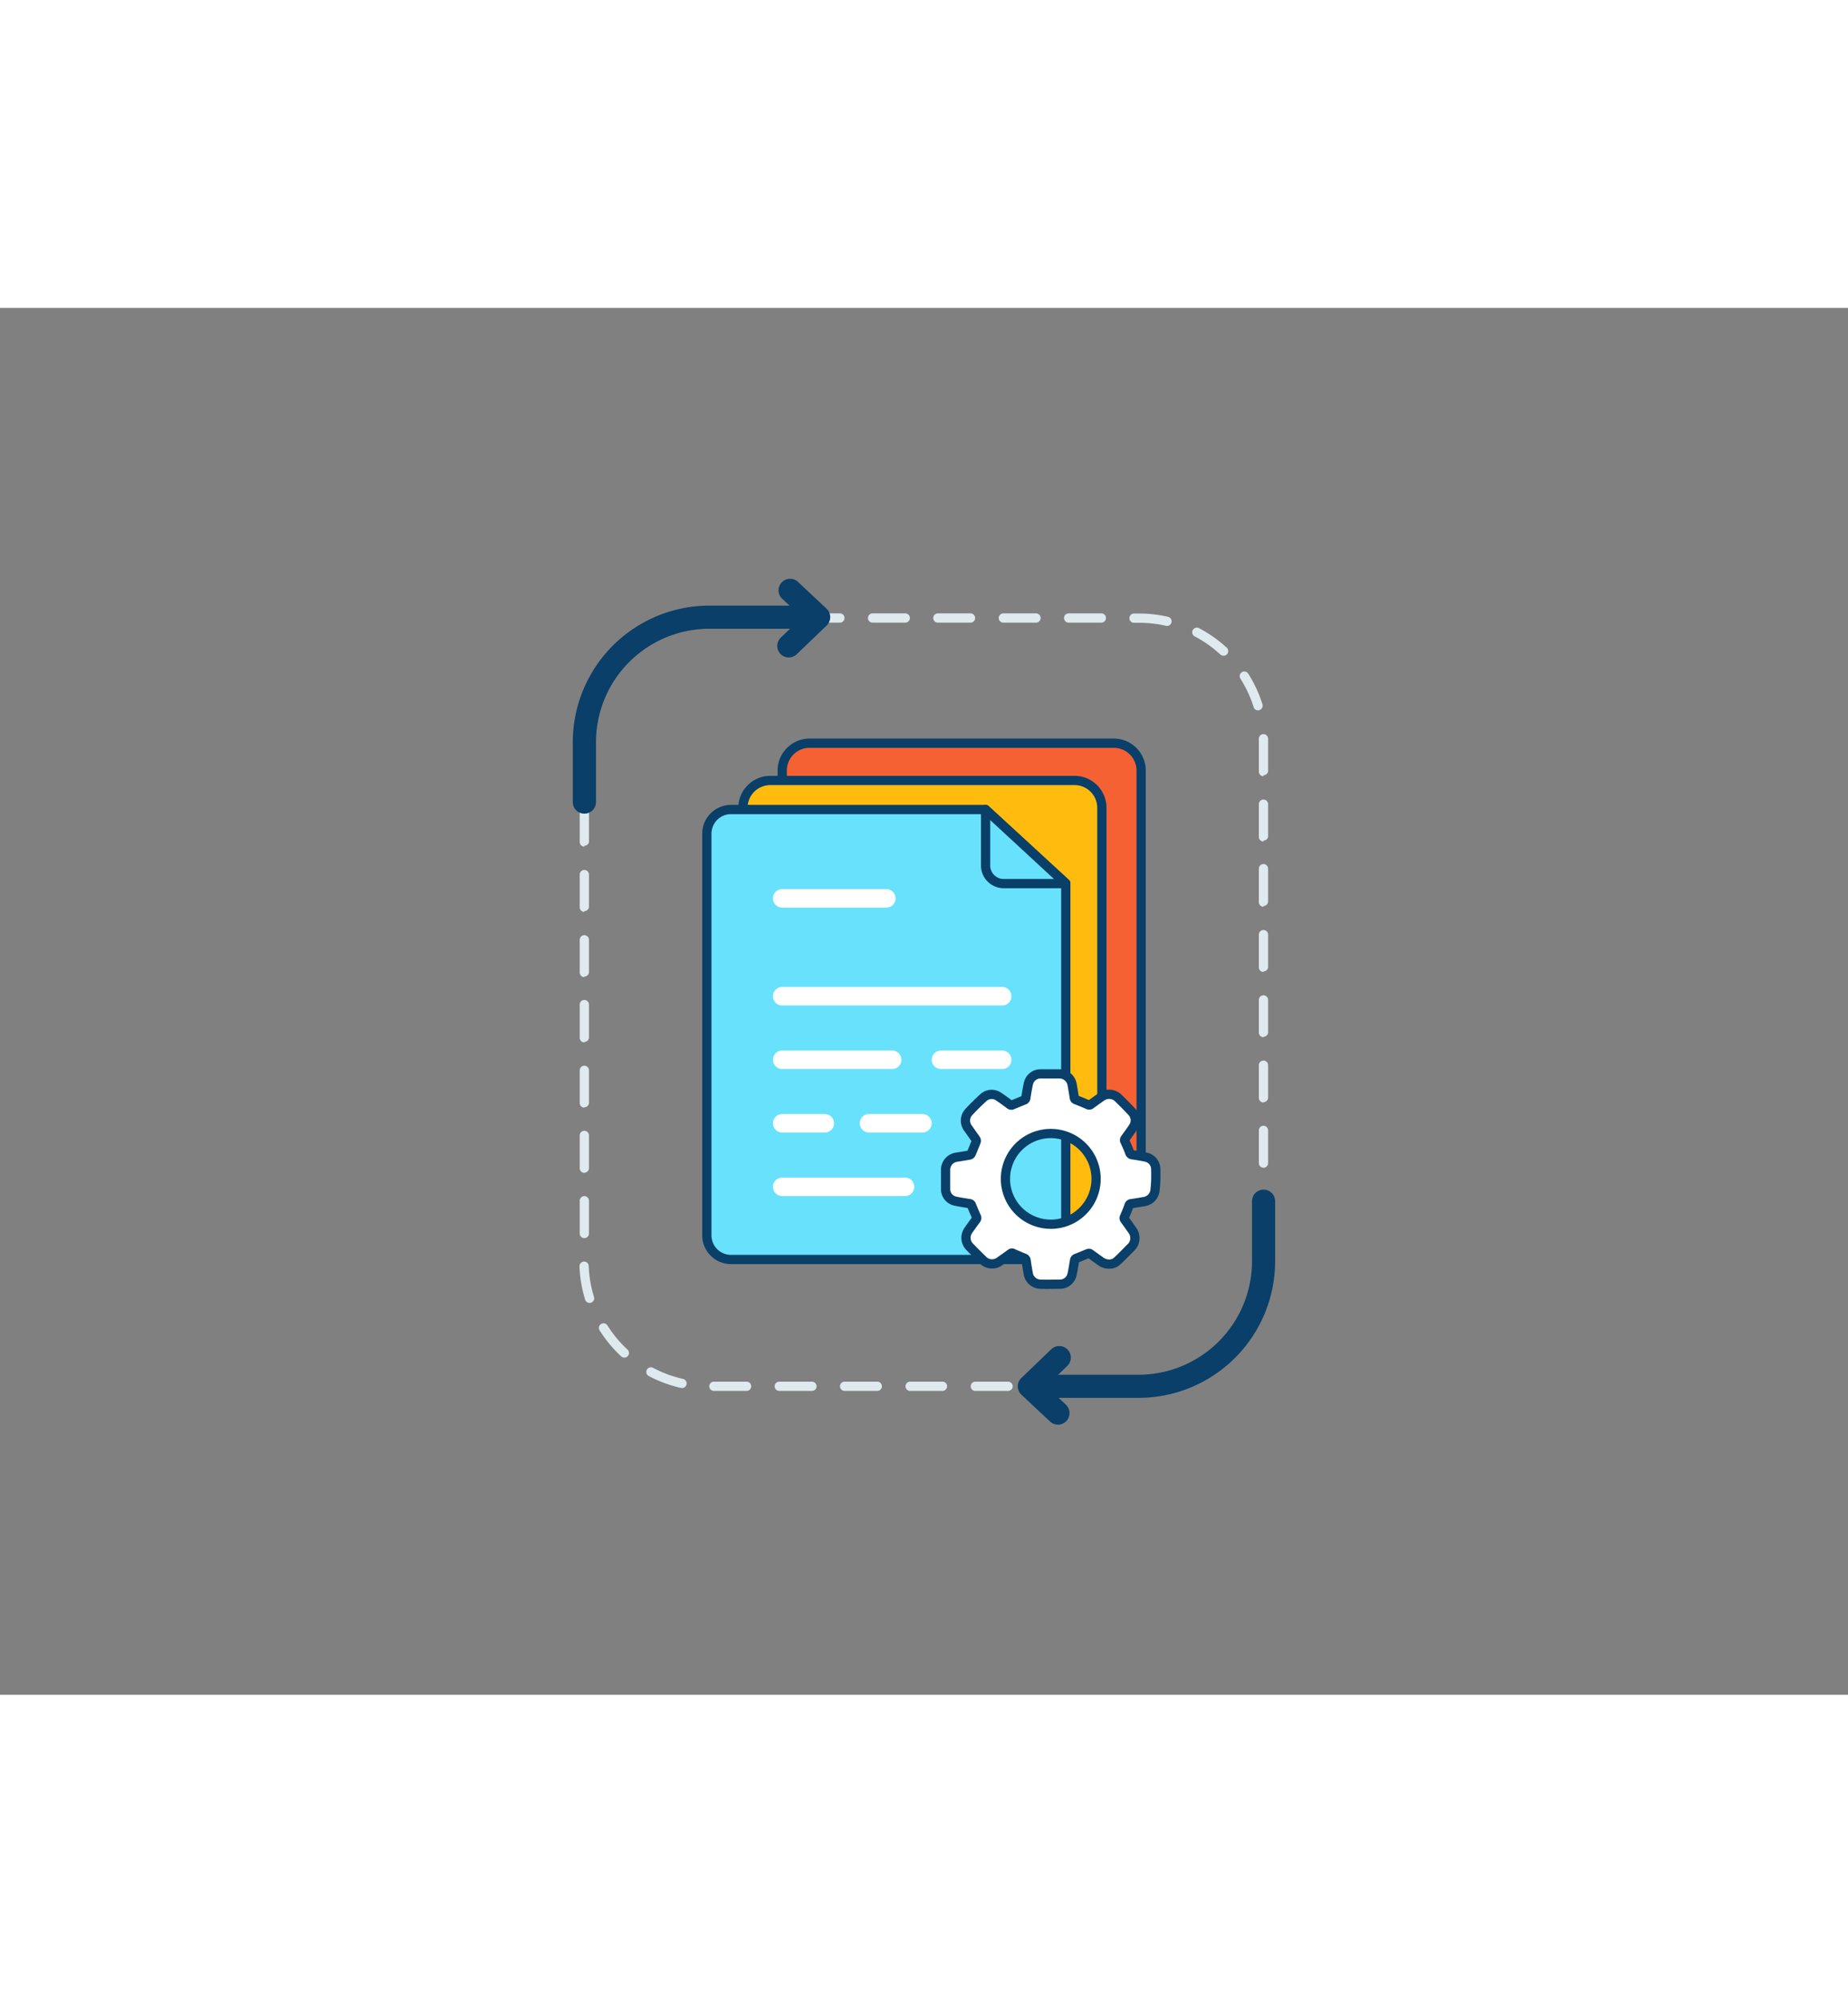 <svg xmlns="http://www.w3.org/2000/svg" viewBox="0 0 400 300" data-imageid="cpu-5" imageName="Data Process" class="illustrations_image" style="width: 277px;"><rect x="0" y="0" width="400" height="300" fill="#808080" stroke="none"/><g id="_84_data_process_outline" data-name="#84_data_process_outline"><rect x="169.31" y="94.16" width="77.69" height="97.34" rx="5.92" fill="#f56132"/><path d="M241.08,192.49H175.23a6.93,6.93,0,0,1-6.92-6.92V100.08a6.93,6.93,0,0,1,6.92-6.92h65.85a6.92,6.92,0,0,1,6.92,6.92v85.49A6.92,6.92,0,0,1,241.08,192.49ZM175.23,95.16a4.92,4.92,0,0,0-4.92,4.92v85.49a4.92,4.92,0,0,0,4.92,4.92h65.85a4.92,4.92,0,0,0,4.92-4.92V100.08a4.92,4.92,0,0,0-4.92-4.92Z" fill="#093f68"/><rect x="160.81" y="102.22" width="77.69" height="97.34" rx="5.92" fill="#ffbc0e"/><path d="M232.58,200.56H166.73a6.94,6.94,0,0,1-6.92-6.93V108.14a6.93,6.93,0,0,1,6.92-6.92h65.85a6.92,6.92,0,0,1,6.92,6.92v85.49A6.93,6.93,0,0,1,232.58,200.56Zm-65.85-97.34a4.93,4.93,0,0,0-4.92,4.92v85.49a4.93,4.93,0,0,0,4.92,4.93h65.85a4.93,4.93,0,0,0,4.92-4.93V108.14a4.92,4.92,0,0,0-4.92-4.92Z" fill="#093f68"/><path d="M225.47,205.84H158.21a5.21,5.21,0,0,1-5.21-5.21v-86.9a5.21,5.21,0,0,1,5.21-5.22h55.12l17.36,15.93v76.19A5.22,5.22,0,0,1,225.47,205.84Z" fill="#68e1fd" class="target-color"/><path d="M225.47,206.84H158.21a6.22,6.22,0,0,1-6.21-6.21v-86.9a6.22,6.22,0,0,1,6.21-6.22h55.12a1,1,0,0,1,.67.26l17.36,15.93a1,1,0,0,1,.33.74v76.19A6.22,6.22,0,0,1,225.47,206.84Zm-67.26-97.33a4.22,4.22,0,0,0-4.21,4.22v86.9a4.22,4.22,0,0,0,4.21,4.21h67.26a4.22,4.22,0,0,0,4.22-4.21V124.88l-16.75-15.37Z" fill="#093f68"/><path d="M213.33,108.51v12.1a3.91,3.91,0,0,0,3.92,3.92h13.44Z" fill="#68e1fd" class="target-color"/><path d="M230.69,125.53H217.25a4.92,4.92,0,0,1-4.92-4.92v-12.1a1,1,0,0,1,1.68-.74l17.36,16a1,1,0,0,1-.68,1.73Zm-16.36-14.74v9.82a2.92,2.92,0,0,0,2.92,2.92h10.88Z" fill="#093f68"/><path d="M216.92,164.64H203.68a2,2,0,0,1,0-4h13.24a2,2,0,0,1,0,4Z" fill="#fff"/><path d="M199.66,178.38H188.1a2,2,0,0,1,0-4h11.56a2,2,0,0,1,0,4Z" fill="#fff"/><path d="M191.84,129.72H169.31a2,2,0,0,1,0-4h22.53a2,2,0,0,1,0,4Z" fill="#fff"/><path d="M216.92,150.89H169.31a2,2,0,0,1,0-4h47.61a2,2,0,0,1,0,4Z" fill="#fff"/><path d="M193.11,164.64h-23.8a2,2,0,0,1,0-4h23.8a2,2,0,0,1,0,4Z" fill="#fff"/><path d="M178.53,178.38h-9.22a2,2,0,0,1,0-4h9.22a2,2,0,0,1,0,4Z" fill="#fff"/><path d="M195.89,192.12H169.31a2,2,0,0,1,0-4h26.58a2,2,0,0,1,0,4Z" fill="#fff"/><path d="M246.59,234.27h-7.18a1,1,0,0,1,0-2h7.18a1,1,0,0,1,0,2Zm-14.26,0h-7.07a1,1,0,0,1,0-2h7.07a1,1,0,0,1,0,2Zm-14.14,0h-7.08a1,1,0,0,1,0-2h7.08a1,1,0,0,1,0,2Zm-14.15,0H197a1,1,0,0,1,0-2H204a1,1,0,0,1,0,2Zm-14.15,0h-7.07a1,1,0,0,1,0-2h7.07a1,1,0,0,1,0,2Zm-14.14,0h-7.08a1,1,0,0,1,0-2h7.08a1,1,0,0,1,0,2Zm-14.15,0h-7.07a1,1,0,0,1,0-2h7.07a1,1,0,0,1,0,2Zm-14.1-.67-.22,0a28.21,28.21,0,0,1-6.86-2.55,1,1,0,0,1,.94-1.77,25.86,25.86,0,0,0,6.37,2.37,1,1,0,0,1-.23,2Zm106.07-.27a1,1,0,0,1-.26-2,26.51,26.51,0,0,0,6.27-2.62,1,1,0,1,1,1,1.72,27.53,27.53,0,0,1-6.74,2.83Zm-118.43-6.26a1,1,0,0,1-.68-.27,28.2,28.2,0,0,1-4.67-5.62,1,1,0,0,1,1.69-1.07,25.86,25.86,0,0,0,4.34,5.22,1,1,0,0,1,.05,1.42A1,1,0,0,1,135.14,227.07Zm130.52-.77A1,1,0,0,1,265,226a1,1,0,0,1,0-1.42,26.09,26.09,0,0,0,4.12-5.4,1,1,0,0,1,1.74,1,28.5,28.5,0,0,1-4.44,5.81A1,1,0,0,1,265.66,226.3Zm-138-11.06a1,1,0,0,1-1-.7,27.93,27.93,0,0,1-1.23-7.21,1,1,0,0,1,2-.08,25.62,25.62,0,0,0,1.14,6.69,1,1,0,0,1-.66,1.25A.79.79,0,0,1,127.68,215.24Zm144.94-1.07a1.07,1.07,0,0,1-.25,0,1,1,0,0,1-.71-1.22,26.34,26.34,0,0,0,.86-6.69,1,1,0,0,1,1-1,1,1,0,0,1,1,1v0a28.11,28.11,0,0,1-.93,7.2A1,1,0,0,1,272.62,214.17ZM126.48,201.22a1,1,0,0,1-1-1v-7.08a1,1,0,0,1,2,0v7.08A1,1,0,0,1,126.48,201.22Zm147-1.12a1,1,0,0,1-1-1V192a1,1,0,1,1,2,0v7.07A1,1,0,0,1,273.52,200.1Zm-147-13a1,1,0,0,1-1-1V179a1,1,0,0,1,2,0v7.07A1,1,0,0,1,126.48,187.07Zm147-1.11a1,1,0,0,1-1-1v-7.08a1,1,0,0,1,2,0V185A1,1,0,0,1,273.52,186Zm-147-13a1,1,0,0,1-1-1v-7.07a1,1,0,0,1,2,0v7.07A1,1,0,0,1,126.48,172.92Zm147-1.11a1,1,0,0,1-1-1v-7.07a1,1,0,0,1,2,0v7.07A1,1,0,0,1,273.52,171.81Zm-147-13a1,1,0,0,1-1-1V150.7a1,1,0,0,1,2,0v7.08A1,1,0,0,1,126.48,158.78Zm147-1.12a1,1,0,0,1-1-1v-7.07a1,1,0,0,1,2,0v7.07A1,1,0,0,1,273.52,157.66Zm-147-13a1,1,0,0,1-1-1v-7.07a1,1,0,0,1,2,0v7.07A1,1,0,0,1,126.48,144.63Zm147-1.11a1,1,0,0,1-1-1v-7.08a1,1,0,0,1,2,0v7.08A1,1,0,0,1,273.52,143.52Zm-147-13a1,1,0,0,1-1-1v-7.07a1,1,0,0,1,2,0v7.07A1,1,0,0,1,126.48,130.48Zm147-1.11a1,1,0,0,1-1-1V121.3a1,1,0,0,1,2,0v7.07A1,1,0,0,1,273.52,129.37Zm-147-13a1,1,0,0,1-1-1v-7.08a1,1,0,0,1,2,0v7.08A1,1,0,0,1,126.48,116.34Zm147-1.12a1,1,0,0,1-1-1v-7.07a1,1,0,1,1,2,0v7.07A1,1,0,0,1,273.52,115.22Zm-147-13a1,1,0,0,1-1-1V94.12a1,1,0,0,1,2,0v7.07A1,1,0,0,1,126.48,102.19Zm147-1.11a1,1,0,0,1-1-1v-6c0-.36,0-.72,0-1.08a1,1,0,0,1,2-.07c0,.38,0,.76,0,1.15v6A1,1,0,0,1,273.52,101.08Zm-146.13-13-.26,0a1,1,0,0,1-.71-1.22,28,28,0,0,1,2.8-6.76,1,1,0,1,1,1.74,1,25.64,25.64,0,0,0-2.6,6.27A1,1,0,0,1,127.39,88.12ZM272.3,87.06a1,1,0,0,1-.95-.71,26.32,26.32,0,0,0-2.86-6.16,1,1,0,1,1,1.69-1.07,27.82,27.82,0,0,1,3.08,6.64A1,1,0,0,1,272.6,87,1,1,0,0,1,272.3,87.06ZM134.38,76a1,1,0,0,1-.71-.29,1,1,0,0,1,0-1.41,27.83,27.83,0,0,1,5.8-4.46,1,1,0,0,1,1.36.36,1,1,0,0,1-.36,1.37,26,26,0,0,0-5.38,4.14A1,1,0,0,1,134.38,76Zm130.44-.77a1,1,0,0,1-.68-.26,25.92,25.92,0,0,0-5.55-3.92,1,1,0,0,1,.94-1.77,28.29,28.29,0,0,1,6,4.22,1,1,0,0,1,.06,1.41A1,1,0,0,1,264.82,75.24ZM146.48,69a1,1,0,0,1-.26-2,27.6,27.6,0,0,1,7.25-1h0a1,1,0,0,1,1,1,1,1,0,0,1-1,1,25.8,25.8,0,0,0-6.73.89Zm106-.26-.22,0a26.22,26.22,0,0,0-5.74-.63h-1.06a1,1,0,0,1,0-2h1.06a28.34,28.34,0,0,1,6.18.68,1,1,0,0,1-.22,2Zm-14.09-.66h-7.08a1,1,0,0,1,0-2h7.08a1,1,0,0,1,0,2Zm-14.15,0h-7.07a1,1,0,0,1,0-2h7.07a1,1,0,0,1,0,2Zm-14.15,0H203a1,1,0,0,1,0-2h7.07a1,1,0,0,1,0,2Zm-14.14,0h-7.08a1,1,0,0,1,0-2h7.08a1,1,0,0,1,0,2Zm-14.15,0h-7.07a1,1,0,0,1,0-2h7.07a1,1,0,0,1,0,2Zm-14.15,0h-7.07a1,1,0,0,1,0-2h7.07a1,1,0,0,1,0,2Z" fill="#dfeaef"/><path d="M126.48,109.4a2.5,2.5,0,0,1-2.5-2.5V94A29.57,29.57,0,0,1,153.52,64.4h21.82a2.5,2.5,0,0,1,0,5H153.52A24.57,24.57,0,0,0,129,94v13A2.5,2.5,0,0,1,126.48,109.4Z" fill="#093f68"/><path d="M170.74,75.61a2.47,2.47,0,0,1-1.81-.77,2.5,2.5,0,0,1,.08-3.53l4.57-4.39-4.27-4a2.5,2.5,0,1,1,3.42-3.65l6.19,5.81a2.5,2.5,0,0,1,0,3.63l-6.47,6.21A2.52,2.52,0,0,1,170.74,75.61Z" fill="#093f68"/><path d="M246.48,235.77H224.66a2.5,2.5,0,0,1,0-5h21.82A24.57,24.57,0,0,0,271,206.23v-13a2.5,2.5,0,1,1,5,0v13A29.57,29.57,0,0,1,246.48,235.77Z" fill="#093f68"/><path d="M229,241.57a2.52,2.52,0,0,1-1.71-.67l-6.19-5.8a2.5,2.5,0,0,1-.79-1.81,2.45,2.45,0,0,1,.77-1.82l6.47-6.21a2.5,2.5,0,1,1,3.46,3.61l-4.57,4.38,4.27,4a2.5,2.5,0,0,1-1.71,4.32Z" fill="#093f68"/><g id="ahcQ9Z"><path d="M250.16,186.21a2.66,2.66,0,0,0-2.06-2.49c-1-.22-2-.38-3-.53a.66.66,0,0,1-.59-.5c-.3-.8-.64-1.58-1-2.37a.5.5,0,0,1,0-.6c.6-.83,1.22-1.66,1.78-2.52a2.63,2.63,0,0,0-.23-3.22c-.92-1-1.91-2-2.87-2.93a2.84,2.84,0,0,0-3.85-.35c-.75.52-1.5,1.06-2.24,1.6a.51.51,0,0,1-.6.06c-.85-.37-1.71-.73-2.58-1.06a.52.52,0,0,1-.39-.47c-.14-.92-.29-1.83-.46-2.75a2.78,2.78,0,0,0-2.65-2.39c-1.42,0-2.84,0-4.25,0a2.66,2.66,0,0,0-2.57,2.1c-.23,1-.39,2.07-.56,3.11a.53.53,0,0,1-.39.47c-.83.33-1.65.68-2.46,1a.5.5,0,0,1-.57,0c-.82-.61-1.64-1.22-2.49-1.78a2.64,2.64,0,0,0-3.25.21c-1.08,1-2.13,2-3.12,3.09a2.71,2.71,0,0,0-.18,3.62c.55.8,1.12,1.58,1.67,2.38a.56.56,0,0,1,.05.42c-.35.89-.7,1.77-1.08,2.65a.57.57,0,0,1-.33.28c-.92.17-1.84.32-2.76.46a2.77,2.77,0,0,0-2.46,2.59c0,1.48,0,3,0,4.43a2.65,2.65,0,0,0,2,2.47c1,.23,2.12.39,3.19.57a.51.51,0,0,1,.44.37c.33.84.69,1.67,1.06,2.5a.47.47,0,0,1-.05.53c-.56.76-1.12,1.53-1.65,2.3a2.78,2.78,0,0,0,.32,3.73c.88.91,1.78,1.81,2.69,2.69a2.78,2.78,0,0,0,3.82.29c.77-.54,1.54-1.08,2.3-1.64a.42.42,0,0,1,.5,0c.79.34,1.57.68,2.38,1a.62.62,0,0,1,.44.56c.13.91.28,1.81.44,2.72a2.74,2.74,0,0,0,2.54,2.37c1.49.06,3,0,4.47,0a2.68,2.68,0,0,0,2.48-2.08c.22-1,.37-2,.54-3a.57.57,0,0,1,.42-.53c.83-.32,1.65-.67,2.47-1a.48.48,0,0,1,.54.06c.76.56,1.53,1.1,2.3,1.65a3,3,0,0,0,1.85.56,2.46,2.46,0,0,0,1.66-.67c1-.92,1.91-1.88,2.86-2.83a2.82,2.82,0,0,0,.35-3.9c-.53-.76-1.06-1.5-1.6-2.25a.45.45,0,0,1-.05-.53c.36-.83.71-1.67,1-2.51a.52.52,0,0,1,.47-.38q1.38-.21,2.76-.45a2.78,2.78,0,0,0,2.41-2.64C250.2,189.11,250.19,187.66,250.16,186.21Zm-22.74,12a9.81,9.81,0,1,1,9.83-9.8A9.82,9.82,0,0,1,227.42,198.22Z" fill="#fff" stroke="#093f68" stroke-linecap="round" stroke-linejoin="round" stroke-width="2"/></g></g></svg>